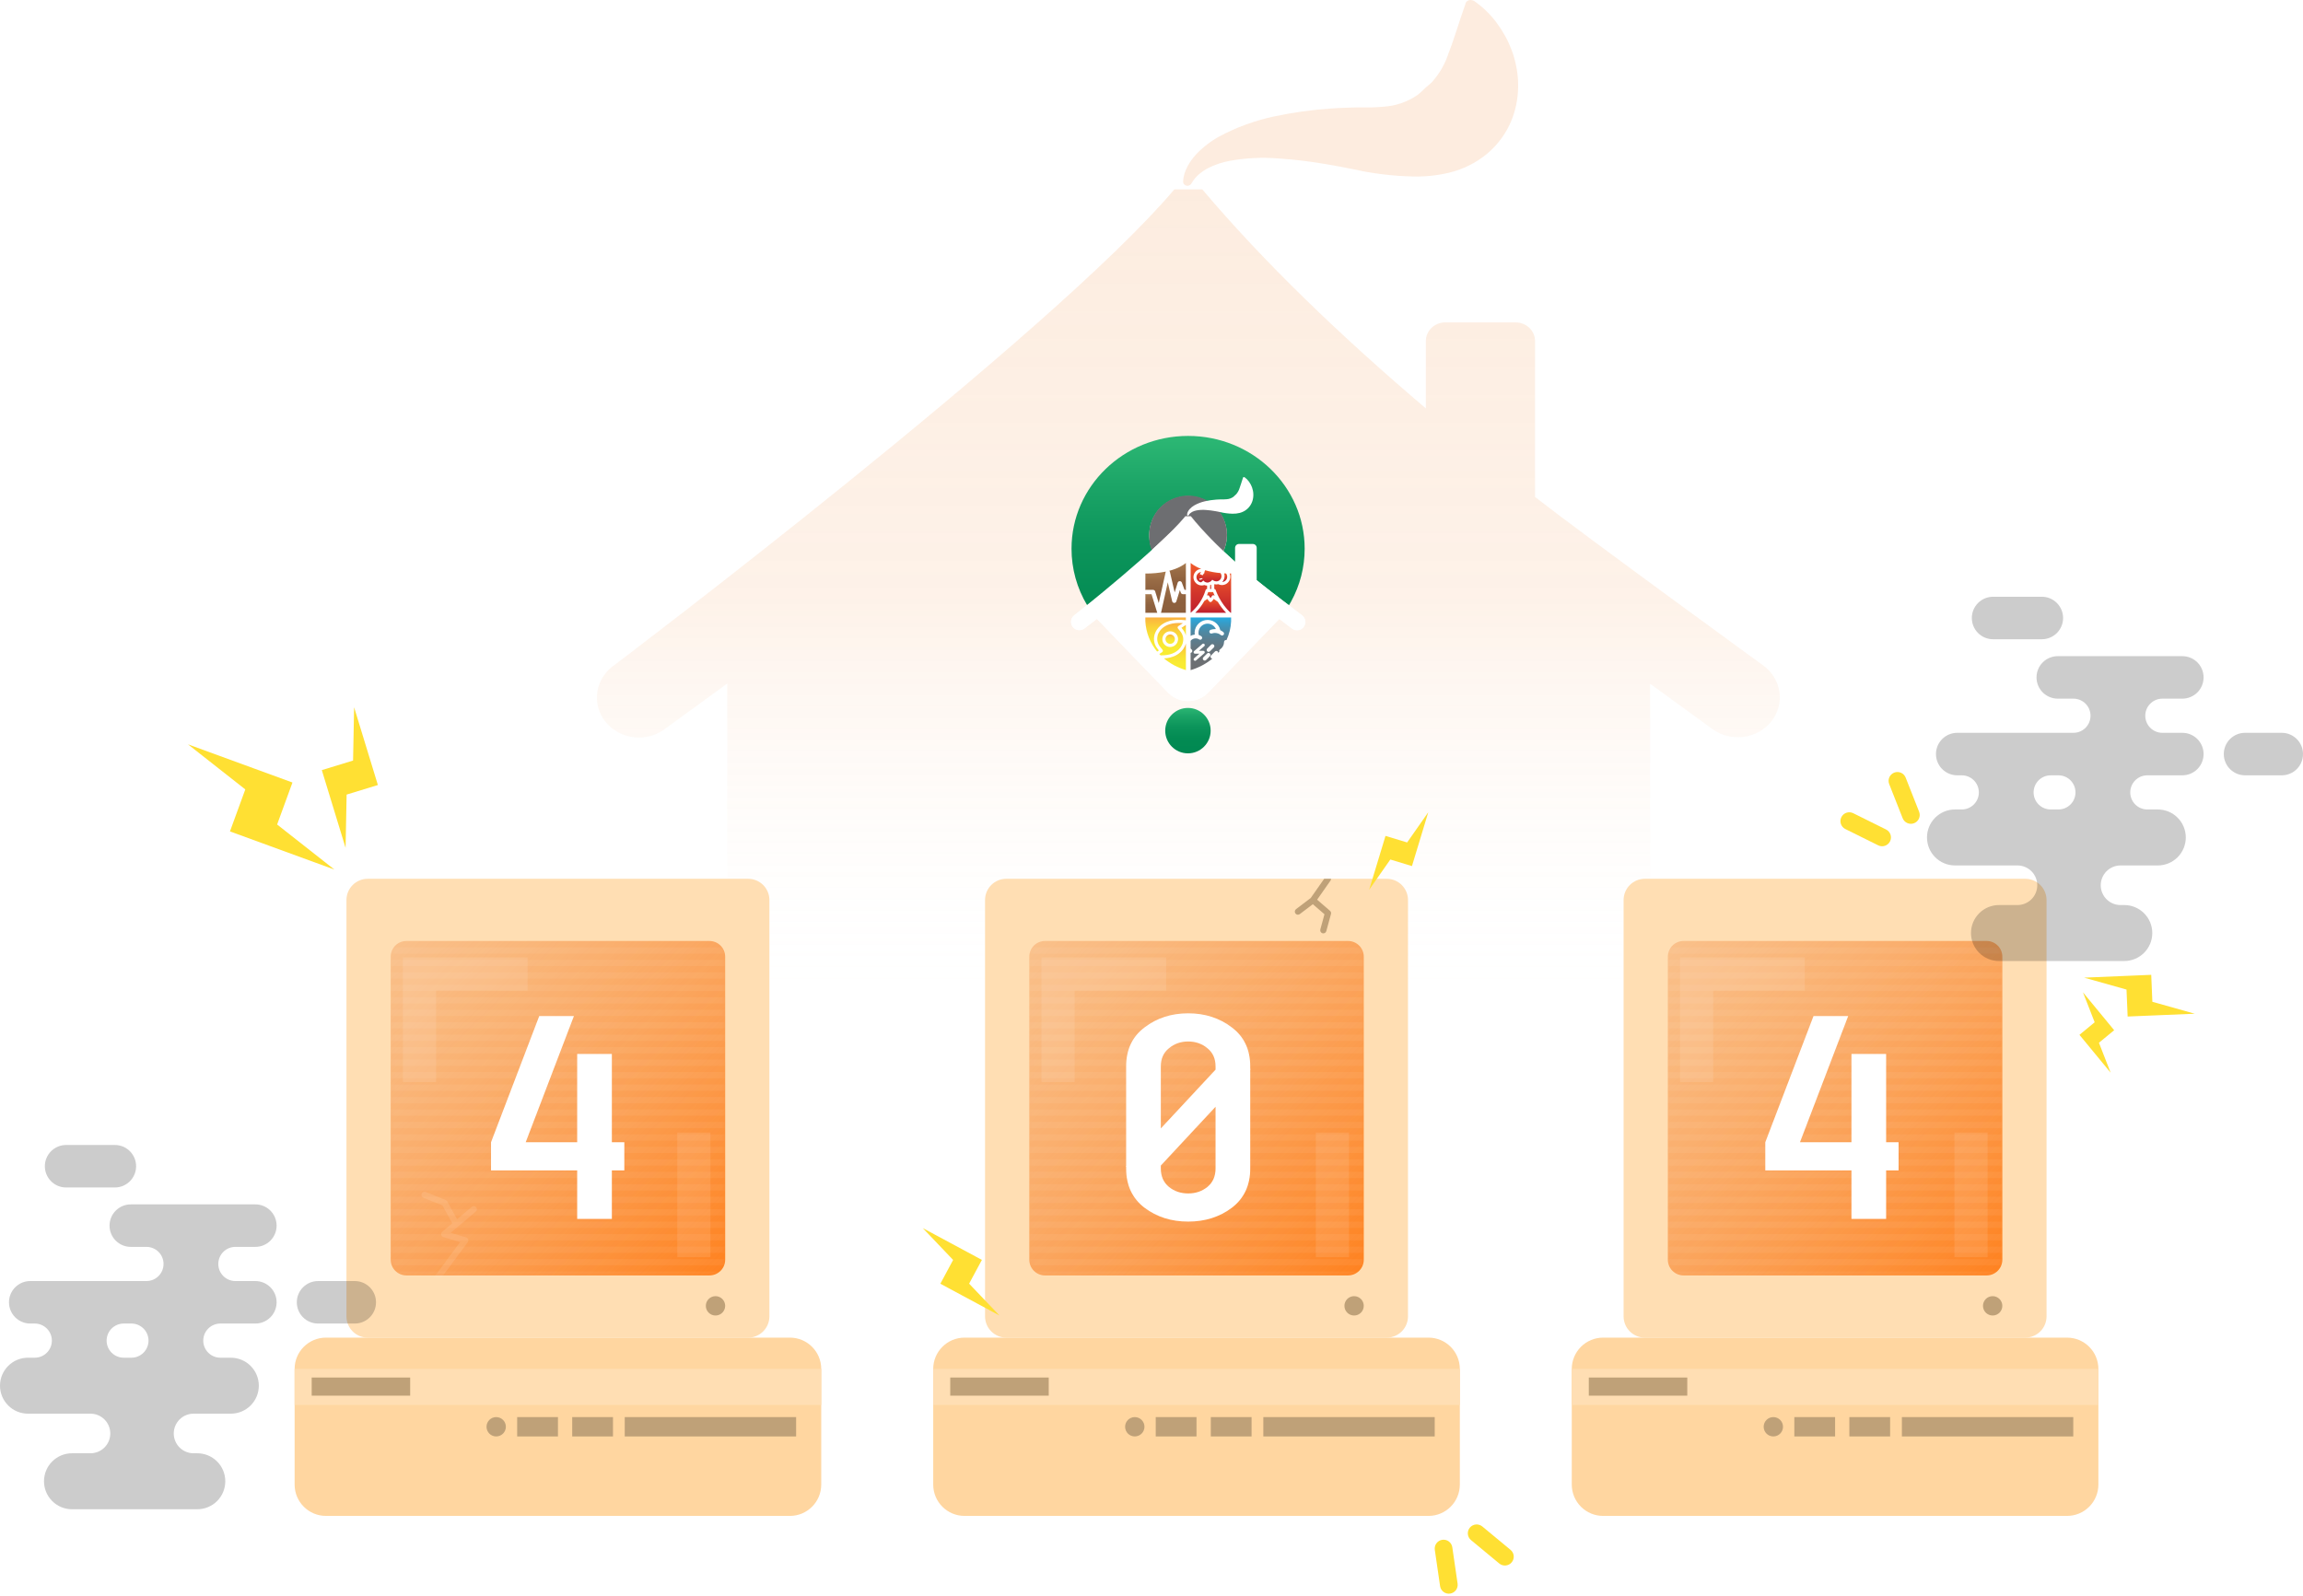 <svg width="544" height="377" viewBox="0 0 544 377" fill="none" xmlns="http://www.w3.org/2000/svg">
<path d="M283.988 44.739C298.57 61.99 316.711 79.432 336.804 96.492V80.582C336.802 80.002 336.921 79.428 337.153 78.892C337.385 78.356 337.726 77.868 338.156 77.458C338.586 77.048 339.097 76.723 339.659 76.502C340.221 76.281 340.824 76.168 341.432 76.169H357.968C358.576 76.168 359.178 76.281 359.74 76.502C360.302 76.724 360.814 77.048 361.244 77.458C361.674 77.868 362.015 78.356 362.247 78.892C362.479 79.428 362.598 80.002 362.597 80.582V117.425C375.11 127.171 416.525 157.251 416.525 157.251C418.607 158.774 419.972 161.019 420.322 163.497C420.672 165.976 419.978 168.486 418.393 170.479C416.797 172.471 414.437 173.779 411.831 174.113C409.225 174.447 406.585 173.78 404.494 172.26L389.787 161.564V323.433H171.787V161.501L157.277 172.071C156.25 172.888 155.059 173.498 153.777 173.865C152.496 174.233 151.149 174.35 149.819 174.208C148.489 174.067 147.203 173.669 146.038 173.041C144.873 172.413 143.853 171.567 143.04 170.554C142.227 169.541 141.638 168.381 141.307 167.145C140.977 165.909 140.912 164.621 141.117 163.361C141.322 162.1 141.793 160.892 142.501 159.81C143.209 158.727 144.139 157.792 145.236 157.061C145.345 156.978 248.288 79.203 277.405 44.739H283.988ZM347.279 0.002C347.445 -0.007 347.611 0.015 347.768 0.067C347.905 0.088 348.037 0.132 348.157 0.197C350.237 1.626 352.05 3.378 353.521 5.38C354.998 7.348 356.185 9.499 357.049 11.774C357.494 12.957 357.845 14.172 358.099 15.406C358.391 16.723 358.556 18.063 358.592 19.408C358.709 22.381 358.22 25.348 357.153 28.144C355.938 31.279 353.93 34.081 351.307 36.299C348.744 38.437 345.691 39.972 342.393 40.782C339.565 41.467 336.65 41.773 333.732 41.693C331.183 41.642 328.638 41.451 326.111 41.122C324.904 40.962 323.706 40.793 322.552 40.572L321.681 40.412L320.862 40.222L319.402 39.932C318.426 39.722 317.46 39.542 316.484 39.362C315.508 39.181 314.542 39.001 313.566 38.841C309.73 38.165 305.857 37.697 301.966 37.44C298.164 37.135 294.337 37.317 290.586 37.981C288.777 38.306 287.029 38.885 285.399 39.701C284.595 40.125 283.845 40.636 283.164 41.223C282.835 41.511 282.529 41.822 282.25 42.154C281.99 42.467 281.758 42.802 281.557 43.154L281.368 43.434C281.223 43.651 280.996 43.806 280.734 43.867C280.472 43.929 280.196 43.892 279.962 43.764C279.793 43.665 279.657 43.522 279.569 43.352C279.482 43.182 279.447 42.992 279.469 42.804C279.505 42.183 279.617 41.568 279.805 40.972C279.99 40.417 280.218 39.875 280.486 39.352C281.043 38.321 281.727 37.357 282.523 36.48C284.129 34.794 285.999 33.356 288.066 32.217C292.089 30.069 296.417 28.488 300.916 27.524C305.287 26.586 309.727 25.961 314.196 25.653C315.246 25.562 316.401 25.513 317.503 25.473C318.605 25.433 319.718 25.382 320.809 25.372H323.97C324.883 25.372 325.775 25.292 326.636 25.222C329.624 25.066 332.499 24.083 334.908 22.391C335.524 21.896 336.107 21.365 336.651 20.8C337.061 20.4 337.511 20.119 338.131 19.529C339.966 17.515 341.336 15.156 342.152 12.605C343.464 9.323 344.556 5.42 346.162 0.917V0.817C346.215 0.667 346.299 0.528 346.409 0.408C346.519 0.289 346.652 0.192 346.802 0.122C346.951 0.053 347.113 0.012 347.279 0.002Z" fill="url(#paint0_linear_2143_30422)" fill-opacity="0.2"/>
<g filter="url(#filter0_d_2143_30422)">
<path d="M308.178 129.647C308.182 134.023 307.074 138.327 304.958 142.157C304.8 142.444 304.638 142.727 304.47 143.006C299.015 138.966 293.656 134.635 288.996 130.225C289.633 128.827 289.908 127.292 289.797 125.76C289.686 124.228 289.192 122.748 288.361 121.456C287.53 120.165 286.388 119.102 285.04 118.367C283.691 117.631 282.18 117.245 280.644 117.245C279.108 117.245 277.596 117.631 276.248 118.367C274.9 119.102 273.757 120.165 272.926 121.456C272.095 122.748 271.601 124.228 271.49 125.76C271.379 127.292 271.655 128.827 272.291 130.225C267.632 134.635 262.27 138.968 256.807 143.009C254.384 138.973 253.105 134.354 253.109 129.647C253.109 114.93 265.438 103 280.644 103C295.849 103 308.178 114.93 308.178 129.647Z" fill="url(#paint1_linear_2143_30422)"/>
<path d="M304.435 142.999C306.188 144.345 307.519 145.358 307.519 145.358C307.738 145.509 307.925 145.703 308.067 145.928C308.208 146.153 308.303 146.404 308.345 146.667C308.387 146.93 308.375 147.198 308.31 147.456C308.245 147.714 308.128 147.956 307.966 148.167C307.805 148.379 307.602 148.555 307.37 148.685C307.139 148.816 306.883 148.898 306.618 148.927C306.354 148.956 306.086 148.93 305.832 148.853C305.578 148.775 305.342 148.646 305.139 148.474L302.193 146.227C302.133 146.299 285.367 163.676 285.367 163.676C284.756 164.3 284.024 164.795 283.217 165.13C282.403 165.469 281.53 165.643 280.648 165.643C279.766 165.643 278.892 165.469 278.078 165.13C277.273 164.795 276.544 164.301 275.936 163.676C275.936 163.676 259.266 146.434 259.11 146.227L256.221 148.439C256.017 148.609 255.782 148.735 255.528 148.812C255.275 148.888 255.008 148.912 254.745 148.883C254.482 148.853 254.227 148.771 253.997 148.641C253.766 148.51 253.565 148.335 253.404 148.124C253.243 147.914 253.126 147.673 253.061 147.416C252.995 147.16 252.983 146.893 253.023 146.631C253.064 146.369 253.157 146.118 253.297 145.894C253.437 145.669 253.621 145.475 253.838 145.323C253.838 145.323 254.95 144.444 256.724 143.003" fill="white"/>
<path d="M289.823 126.413C289.823 127.729 289.54 129.029 288.992 130.225C286.244 127.66 283.671 124.913 281.29 122.003H279.987C277.783 124.739 274.941 127.234 272.058 129.959C271.528 128.8 271.462 127.772 271.462 126.413C271.444 125.196 271.668 123.988 272.121 122.858C272.574 121.729 273.247 120.7 274.101 119.833C274.955 118.966 275.973 118.278 277.096 117.808C278.218 117.338 279.423 117.096 280.64 117.096C281.858 117.096 283.062 117.338 284.185 117.808C285.308 118.278 286.326 118.966 287.18 119.833C288.034 120.7 288.707 121.729 289.16 122.858C289.613 123.988 289.837 125.196 289.819 126.413H289.823Z" fill="#6D6E71"/>
<path d="M289.002 130.225C288.271 131.826 287.095 133.184 285.614 134.136C284.134 135.088 282.41 135.594 280.65 135.594C278.889 135.594 277.166 135.088 275.685 134.136C274.204 133.184 273.028 131.826 272.297 130.225C275.044 127.66 277.617 124.914 279.997 122.005H281.3C283.681 124.914 286.254 127.66 289.002 130.225Z" fill="#6D6E71"/>
<path d="M307.889 148.108C307.573 148.522 307.106 148.793 306.59 148.862C306.075 148.932 305.553 148.793 305.139 148.478L302.193 146.23C302.133 146.303 285.367 163.679 285.367 163.679C284.756 164.304 284.024 164.798 283.217 165.134C282.403 165.472 281.53 165.647 280.648 165.647C279.766 165.647 278.892 165.472 278.078 165.134C277.273 164.799 276.544 164.304 275.936 163.679C275.936 163.679 259.266 146.438 259.11 146.23L256.221 148.438C256.017 148.608 255.782 148.735 255.528 148.811C255.275 148.887 255.008 148.912 254.745 148.882C254.482 148.853 254.227 148.77 253.997 148.64C253.766 148.51 253.565 148.334 253.404 148.124C253.243 147.913 253.126 147.673 253.061 147.416C252.995 147.159 252.983 146.892 253.023 146.63C253.064 146.369 253.157 146.118 253.297 145.893C253.437 145.668 253.621 145.474 253.838 145.322C253.838 145.322 274.227 129.163 279.991 122.005H281.294C284.179 125.586 287.768 129.207 291.744 132.749V129.446C291.744 129.325 291.768 129.206 291.814 129.095C291.86 128.984 291.927 128.882 292.012 128.797C292.097 128.712 292.198 128.645 292.31 128.599C292.421 128.553 292.54 128.529 292.66 128.53H295.932C296.053 128.529 296.172 128.553 296.283 128.599C296.394 128.645 296.495 128.712 296.581 128.797C296.666 128.882 296.733 128.984 296.779 129.095C296.825 129.206 296.849 129.325 296.848 129.446V137.094C299.324 139.118 307.519 145.362 307.519 145.362C307.931 145.678 308.201 146.144 308.271 146.659C308.34 147.173 308.203 147.694 307.889 148.108Z" fill="white"/>
<path d="M280.4 121.609C280.407 121.48 280.429 121.353 280.466 121.229C280.503 121.114 280.548 121.001 280.601 120.892C280.711 120.678 280.847 120.478 281.004 120.296C281.322 119.946 281.692 119.648 282.101 119.411C282.897 118.965 283.753 118.637 284.644 118.437C285.509 118.242 286.387 118.112 287.271 118.049C287.479 118.03 287.708 118.019 287.926 118.011C288.144 118.003 288.364 117.992 288.58 117.99H289.07H289.205C289.386 117.99 289.563 117.974 289.733 117.959C290.324 117.927 290.893 117.723 291.37 117.371C291.492 117.269 291.607 117.158 291.715 117.041C291.796 116.958 291.885 116.9 292.008 116.777C292.371 116.359 292.642 115.869 292.803 115.34C293.063 114.658 293.279 113.848 293.597 112.913V112.893C293.607 112.862 293.624 112.833 293.645 112.808C293.667 112.783 293.694 112.763 293.723 112.749C293.753 112.734 293.785 112.726 293.818 112.724C293.85 112.722 293.883 112.726 293.914 112.737C293.941 112.741 293.967 112.75 293.991 112.764C294.403 113.061 294.762 113.424 295.053 113.84C295.345 114.248 295.58 114.695 295.751 115.167C295.839 115.413 295.908 115.665 295.958 115.921C296.016 116.195 296.049 116.473 296.056 116.752C296.079 117.369 295.983 117.985 295.772 118.566C295.531 119.217 295.134 119.798 294.614 120.259C294.107 120.702 293.503 121.021 292.851 121.189C292.291 121.331 291.714 121.395 291.137 121.378C290.633 121.368 290.129 121.328 289.629 121.26C289.39 121.227 289.153 121.191 288.925 121.146L288.752 121.113L288.59 121.073L288.302 121.013C288.108 120.969 287.917 120.932 287.724 120.894C287.531 120.857 287.34 120.82 287.147 120.786C286.388 120.646 285.621 120.549 284.851 120.496C284.099 120.432 283.342 120.47 282.6 120.608C282.242 120.675 281.896 120.796 281.573 120.965C281.414 121.053 281.266 121.159 281.131 121.281C281.066 121.341 281.005 121.405 280.95 121.474C280.899 121.539 280.853 121.609 280.813 121.682L280.776 121.74C280.747 121.785 280.702 121.817 280.65 121.83C280.598 121.843 280.544 121.835 280.497 121.808C280.464 121.788 280.437 121.758 280.42 121.723C280.402 121.688 280.395 121.648 280.4 121.609Z" fill="white"/>
<path d="M280.608 178C283.571 178 285.973 175.598 285.973 172.634C285.973 169.671 283.571 167.269 280.608 167.269C277.644 167.269 275.242 169.671 275.242 172.634C275.242 175.598 277.644 178 280.608 178Z" fill="url(#paint2_linear_2143_30422)"/>
<path d="M280.121 147.662V150.171C279.987 149.645 279.739 149.155 279.394 148.736L279.078 148.343L280.121 147.662Z" fill="url(#paint3_linear_2143_30422)"/>
<path d="M277.524 151.015C277.524 151.235 277.459 151.45 277.337 151.634C277.215 151.817 277.042 151.96 276.838 152.045C276.635 152.129 276.411 152.152 276.195 152.109C275.979 152.067 275.78 151.961 275.624 151.806C275.468 151.65 275.362 151.452 275.319 151.236C275.275 151.02 275.297 150.796 275.381 150.593C275.465 150.389 275.607 150.215 275.79 150.092C275.973 149.969 276.188 149.904 276.408 149.903C276.703 149.904 276.986 150.021 277.195 150.229C277.404 150.437 277.522 150.72 277.524 151.015Z" fill="url(#paint4_linear_2143_30422)"/>
<path d="M279.435 150.45C279.332 149.993 279.124 149.566 278.826 149.204L278.247 148.493C278.214 148.453 278.19 148.406 278.176 148.356C278.163 148.306 278.16 148.254 278.168 148.202C278.176 148.151 278.195 148.102 278.224 148.059C278.252 148.015 278.289 147.978 278.332 147.949L279.427 147.232C274.258 146.794 273.479 150.014 273.448 150.155C273.449 150.164 273.449 150.173 273.448 150.182C273.448 150.182 273.448 150.209 273.448 150.211C273.33 150.658 273.32 151.127 273.419 151.578C273.523 152.035 273.731 152.461 274.028 152.824L274.607 153.537C274.64 153.577 274.664 153.625 274.678 153.675C274.692 153.725 274.694 153.778 274.686 153.83C274.667 153.933 274.608 154.024 274.522 154.083L273.843 154.528C273.941 154.636 274.051 154.736 274.148 154.846C278.664 154.935 279.371 152.01 279.4 151.871C279.399 151.861 279.399 151.852 279.4 151.842C279.4 151.842 279.4 151.815 279.4 151.813C279.52 151.368 279.532 150.901 279.435 150.45ZM276.417 152.872C276.05 152.872 275.692 152.763 275.387 152.559C275.082 152.355 274.845 152.065 274.705 151.726C274.564 151.387 274.528 151.014 274.599 150.655C274.671 150.295 274.848 149.965 275.107 149.706C275.366 149.446 275.697 149.27 276.056 149.198C276.416 149.126 276.789 149.163 277.128 149.303C277.467 149.443 277.756 149.681 277.96 149.985C278.164 150.29 278.273 150.648 278.274 151.015C278.27 151.507 278.074 151.977 277.726 152.325C277.379 152.672 276.908 152.869 276.417 152.872Z" fill="url(#paint5_linear_2143_30422)"/>
<path d="M280.119 145.896V146.557C273.74 145.726 272.757 149.82 272.709 150.024C272.558 150.585 272.545 151.174 272.672 151.741C272.8 152.312 273.06 152.845 273.43 153.297L273.746 153.686L273.33 153.958C271.668 151.932 270.694 149.43 270.547 146.814V145.896H280.119Z" fill="url(#paint6_linear_2143_30422)"/>
<path d="M280.131 151.976V158.33C278.231 157.77 276.465 156.831 274.938 155.57C279.339 155.314 280.093 152.184 280.131 152.007V151.976Z" fill="url(#paint7_linear_2143_30422)"/>
<path d="M281.234 145.896V150.242C281.534 150.07 281.867 149.968 282.211 149.94C282.107 149.155 282.312 148.36 282.782 147.722C283.252 147.085 283.95 146.653 284.731 146.519C285.512 146.385 286.314 146.558 286.97 147.002C287.626 147.446 288.084 148.127 288.249 148.902C288.511 149.021 288.755 149.175 288.976 149.359C289.067 149.438 289.123 149.549 289.132 149.669C289.141 149.788 289.102 149.907 289.025 149.998C288.948 150.09 288.837 150.147 288.718 150.158C288.598 150.169 288.479 150.133 288.386 150.057C288.185 149.885 287.952 149.752 287.701 149.666C287.695 149.664 287.688 149.664 287.682 149.666C287.458 149.591 287.223 149.552 286.986 149.552C286.742 149.552 286.499 149.594 286.268 149.675C286.153 149.714 286.027 149.707 285.918 149.654C285.809 149.601 285.726 149.507 285.686 149.392C285.646 149.277 285.654 149.152 285.707 149.043C285.76 148.934 285.854 148.85 285.969 148.81C286.296 148.697 286.64 148.639 286.986 148.64C287.061 148.634 287.136 148.634 287.211 148.64C286.994 148.146 286.6 147.751 286.106 147.534C285.612 147.317 285.054 147.294 284.544 147.47C284.033 147.645 283.608 148.007 283.352 148.482C283.096 148.957 283.028 149.511 283.162 150.034C283.374 150.101 283.576 150.198 283.76 150.323C283.81 150.356 283.853 150.398 283.887 150.447C283.92 150.497 283.944 150.552 283.956 150.611C283.968 150.67 283.968 150.73 283.957 150.789C283.946 150.847 283.923 150.903 283.89 150.953C283.857 151.003 283.815 151.046 283.765 151.08C283.716 151.113 283.66 151.137 283.602 151.149C283.543 151.161 283.483 151.161 283.424 151.15C283.366 151.139 283.31 151.116 283.26 151.083C283.097 150.974 282.914 150.899 282.722 150.861H282.709C282.615 150.843 282.519 150.834 282.423 150.834C282.194 150.834 281.968 150.886 281.763 150.986C281.557 151.086 281.377 151.231 281.236 151.411V153.214C281.304 153.299 281.381 153.377 281.465 153.445C281.513 153.483 281.553 153.531 281.582 153.585C281.611 153.639 281.629 153.699 281.635 153.76C281.641 153.821 281.634 153.883 281.616 153.942C281.597 154 281.567 154.054 281.527 154.101C281.455 154.191 281.351 154.25 281.236 154.265V158.337C283.112 157.782 284.859 156.861 286.376 155.626C286.287 155.622 286.202 155.592 286.13 155.54C286.059 155.488 286.004 155.416 285.972 155.334C285.941 155.251 285.934 155.161 285.953 155.075C285.972 154.988 286.015 154.909 286.079 154.847L286.991 153.935C287.077 153.85 287.193 153.803 287.314 153.803C287.434 153.803 287.55 153.85 287.637 153.935C287.723 154.023 287.772 154.142 287.772 154.265C287.859 154.166 287.944 154.058 288.025 153.964C287.99 153.869 287.989 153.765 288.02 153.669C288.052 153.573 288.115 153.49 288.199 153.434C288.488 153.241 288.724 152.98 288.888 152.674C289.052 152.368 289.138 152.026 289.138 151.679C289.139 151.558 289.187 151.443 289.273 151.357C289.359 151.272 289.475 151.224 289.595 151.224C289.636 151.223 289.676 151.229 289.714 151.243C290.36 149.855 290.73 148.354 290.804 146.825V145.896H281.234ZM282.292 156.139C282.222 156.139 282.154 156.117 282.097 156.077C282.039 156.037 281.996 155.981 281.972 155.915C281.947 155.849 281.944 155.778 281.961 155.711C281.979 155.643 282.017 155.582 282.069 155.537L283.316 154.454H282.277C282.207 154.455 282.139 154.434 282.082 154.394C282.024 154.354 281.98 154.298 281.956 154.232C281.932 154.166 281.928 154.095 281.946 154.027C281.964 153.96 282.002 153.899 282.055 153.854L284.01 152.167C284.043 152.136 284.083 152.112 284.127 152.096C284.17 152.08 284.216 152.073 284.262 152.076C284.308 152.078 284.353 152.09 284.395 152.111C284.436 152.131 284.473 152.16 284.503 152.195C284.533 152.23 284.556 152.27 284.57 152.314C284.584 152.358 284.589 152.405 284.585 152.451C284.58 152.497 284.567 152.541 284.544 152.582C284.522 152.622 284.492 152.658 284.456 152.687L283.197 153.771H284.236C284.306 153.77 284.375 153.791 284.433 153.831C284.49 153.87 284.534 153.927 284.559 153.992C284.584 154.058 284.587 154.13 284.57 154.197C284.552 154.265 284.514 154.326 284.46 154.371L282.506 156.056C282.446 156.107 282.37 156.137 282.292 156.139ZM285.809 155.032L284.897 155.944C284.855 155.987 284.805 156.021 284.749 156.044C284.694 156.067 284.635 156.079 284.575 156.079C284.515 156.079 284.455 156.068 284.4 156.045C284.344 156.021 284.294 155.987 284.253 155.944C284.21 155.902 284.176 155.851 284.152 155.796C284.129 155.74 284.117 155.681 284.117 155.621C284.117 155.561 284.129 155.501 284.152 155.446C284.176 155.39 284.21 155.34 284.253 155.298L285.165 154.386C285.252 154.309 285.365 154.269 285.481 154.273C285.597 154.276 285.708 154.324 285.79 154.407C285.872 154.489 285.919 154.599 285.923 154.716C285.926 154.832 285.885 154.945 285.809 155.032ZM286.723 152.977L285.809 153.891C285.723 153.976 285.607 154.024 285.487 154.024C285.396 154.024 285.308 153.997 285.233 153.947C285.157 153.897 285.099 153.825 285.064 153.742C285.03 153.658 285.021 153.566 285.039 153.477C285.057 153.389 285.1 153.307 285.165 153.243L286.077 152.331C286.163 152.25 286.278 152.205 286.397 152.207C286.516 152.208 286.629 152.256 286.713 152.341C286.798 152.425 286.846 152.538 286.847 152.657C286.849 152.776 286.804 152.891 286.723 152.977Z" fill="url(#paint8_linear_2143_30422)"/>
<path d="M273.367 144.786H270.555V140.372C270.609 140.388 270.666 140.394 270.723 140.391H272.005L273.317 144.655C273.328 144.701 273.344 144.745 273.367 144.786Z" fill="url(#paint9_linear_2143_30422)"/>
<path d="M275.378 135.057C275.363 135.089 275.353 135.124 275.347 135.159L273.714 142.492L272.867 139.731C272.838 139.624 272.772 139.531 272.682 139.467C272.594 139.403 272.487 139.369 272.379 139.37H270.717C270.662 139.369 270.607 139.377 270.555 139.395V135.514C272.174 135.529 273.79 135.376 275.378 135.057Z" fill="url(#paint10_linear_2143_30422)"/>
<path d="M280.122 133.021V139.394C280.07 139.377 280.016 139.369 279.962 139.369H279.808L279.166 137.649C279.126 137.551 279.059 137.466 278.973 137.404C278.887 137.344 278.783 137.314 278.678 137.317C278.57 137.315 278.464 137.349 278.377 137.412C278.286 137.475 278.22 137.568 278.19 137.674L277.471 139.976L276.354 135.146C276.333 135.037 276.274 134.938 276.188 134.868C278.317 134.309 279.53 133.517 280.122 133.021Z" fill="url(#paint11_linear_2143_30422)"/>
<path d="M280.114 140.373V144.787H274.227C274.257 144.736 274.279 144.681 274.291 144.623L275.843 137.585L276.881 142.055C276.904 142.164 276.962 142.261 277.048 142.332C277.134 142.405 277.243 142.448 277.357 142.452C277.47 142.464 277.584 142.432 277.675 142.363C277.768 142.298 277.836 142.203 277.868 142.095L278.699 139.409L278.942 140.065C278.982 140.163 279.049 140.248 279.135 140.308C279.225 140.368 279.331 140.397 279.438 140.391H279.952C280.006 140.394 280.061 140.388 280.114 140.373Z" fill="url(#paint12_linear_2143_30422)"/>
<path d="M289.627 144.787H282.336C283.189 143.961 283.915 143.014 284.492 141.976L285.205 141.509C285.68 142.246 285.77 142.246 285.94 142.246C286.11 142.246 286.193 142.246 286.698 141.513L287.629 142.178C287.64 142.187 287.653 142.194 287.666 142.198C288.214 143.137 288.872 144.006 289.627 144.787Z" fill="url(#paint13_linear_2143_30422)"/>
<path d="M286.097 138.14V139.158H285.852V138.237L286.097 138.14Z" fill="url(#paint14_linear_2143_30422)"/>
<path d="M286.922 140.776L286.822 140.701C286.782 140.673 286.736 140.653 286.688 140.642C286.64 140.631 286.59 140.63 286.542 140.639C286.492 140.648 286.444 140.668 286.402 140.697C286.36 140.726 286.325 140.764 286.299 140.807C286.184 140.975 286.056 141.164 285.945 141.318C285.844 141.167 285.723 140.982 285.621 140.818C285.568 140.733 285.484 140.673 285.387 140.651C285.339 140.641 285.29 140.64 285.242 140.65C285.194 140.659 285.149 140.678 285.108 140.705H285.094C285.2 140.442 285.301 140.172 285.385 139.891H286.55C286.623 140.091 286.745 140.392 286.922 140.776Z" fill="url(#paint15_linear_2143_30422)"/>
<path d="M285.132 138.372V139.158C285.053 139.157 284.976 139.183 284.913 139.23C284.849 139.278 284.803 139.345 284.781 139.421C284.15 141.515 282.923 143.379 281.25 144.787V133.025C282 133.62 282.842 134.088 283.743 134.413C283.235 134.446 282.76 134.675 282.418 135.052C282.076 135.429 281.894 135.925 281.91 136.433C281.927 136.942 282.14 137.424 282.506 137.778C282.872 138.132 283.361 138.331 283.869 138.331C284.081 138.331 284.292 138.296 284.493 138.227C284.696 138.312 284.912 138.361 285.132 138.372Z" fill="url(#paint16_linear_2143_30422)"/>
<path d="M288.53 136.002C288.518 135.883 288.488 135.766 288.443 135.655C288.406 135.566 288.359 135.482 288.304 135.404C287.083 135.301 285.875 135.078 284.698 134.739H284.666L284.571 134.971C284.571 134.996 284.552 135.019 284.544 135.044C284.518 135.128 284.498 135.214 284.486 135.302L284.471 135.433L284.376 135.52C284.253 135.637 284.155 135.779 284.089 135.935L283.412 135.657C283.487 135.472 283.593 135.301 283.723 135.15C283.42 135.181 283.139 135.323 282.935 135.549C282.73 135.775 282.617 136.069 282.617 136.374C282.617 136.678 282.73 136.972 282.935 137.198C283.139 137.424 283.42 137.566 283.723 137.597L284.261 137.171C284.37 137.312 284.508 137.427 284.666 137.508C284.841 137.599 285.035 137.646 285.231 137.647C285.293 137.648 285.355 137.644 285.416 137.632L285.913 137.425C286.003 137.368 286.083 137.298 286.152 137.217L286.359 136.98L286.625 137.157C286.828 137.291 287.066 137.363 287.309 137.364C287.41 137.365 287.51 137.352 287.608 137.325C287.639 137.319 287.67 137.309 287.699 137.296C287.731 137.286 287.761 137.273 287.791 137.259C287.936 137.197 288.068 137.107 288.177 136.993C288.189 136.98 288.202 136.97 288.212 136.957C288.265 136.9 288.311 136.837 288.351 136.77C288.38 136.723 288.405 136.674 288.426 136.623C288.494 136.468 288.53 136.301 288.53 136.133C288.532 136.089 288.532 136.045 288.53 136.002ZM283.354 137.024C283.333 136.957 283.316 136.889 283.302 136.816C283.294 136.787 283.289 136.758 283.285 136.729L284.006 136.61C284.006 136.629 284.006 136.648 284.016 136.669C284.026 136.716 284.038 136.762 284.054 136.808L283.354 137.024Z" fill="url(#paint17_linear_2143_30422)"/>
<path d="M289.883 136.272C289.883 136.59 289.76 136.895 289.54 137.124C289.32 137.353 289.02 137.489 288.703 137.502C288.743 137.46 288.778 137.419 288.815 137.375C288.85 137.336 288.881 137.293 288.909 137.249C288.925 137.228 288.94 137.207 288.952 137.184C288.981 137.143 289.006 137.099 289.027 137.053C289.088 136.942 289.137 136.825 289.175 136.704C289.191 136.642 289.208 136.58 289.22 136.515C289.233 136.451 289.239 136.389 289.247 136.326C289.256 136.264 289.258 136.198 289.258 136.131C289.258 136.065 289.258 136.038 289.258 135.992C289.256 135.945 289.251 135.899 289.243 135.853C289.243 135.807 289.229 135.763 289.218 135.716C289.208 135.668 289.198 135.628 289.185 135.585C289.173 135.541 289.162 135.512 289.152 135.475L289.601 135.497C289.783 135.715 289.883 135.989 289.883 136.272Z" fill="url(#paint18_linear_2143_30422)"/>
<path d="M290.804 135.514V144.787H290.692C288.199 142.535 287.179 139.448 287.16 139.411C287.137 139.34 287.093 139.278 287.034 139.233C286.974 139.188 286.903 139.162 286.828 139.159V138.034C286.984 138.073 287.143 138.092 287.304 138.092C287.466 138.093 287.628 138.072 287.786 138.031C288.144 138.209 288.548 138.272 288.944 138.213C289.34 138.154 289.708 137.975 289.999 137.701C290.29 137.427 290.49 137.07 290.573 136.679C290.656 136.287 290.617 135.88 290.461 135.512L290.804 135.514Z" fill="url(#paint19_linear_2143_30422)"/>
</g>
<path d="M86.856 207.64H176.723C178.054 207.64 179.331 208.169 180.272 209.11C181.214 210.052 181.743 211.329 181.743 212.66V311.031C181.743 312.362 181.214 313.639 180.272 314.581C179.331 315.523 178.054 316.052 176.723 316.052H86.856C85.524 316.052 84.248 315.523 83.306 314.581C82.365 313.639 81.836 312.362 81.836 311.031V212.66C81.836 211.329 82.365 210.052 83.306 209.11C84.248 208.169 85.524 207.64 86.856 207.64Z" fill="#FFDEB3"/>
<path d="M96.003 222.334H167.586C168.571 222.334 169.516 222.725 170.212 223.422C170.909 224.118 171.3 225.063 171.3 226.048V297.643C171.3 298.628 170.909 299.573 170.212 300.269C169.516 300.966 168.571 301.357 167.586 301.357H96.003C95.018 301.357 94.073 300.966 93.377 300.269C92.68 299.573 92.289 298.628 92.289 297.643V226.048C92.289 225.063 92.68 224.118 93.377 223.422C94.073 222.725 95.018 222.334 96.003 222.334Z" fill="url(#paint20_linear_2143_30422)"/>
<path d="M186.587 316.052H76.994C72.907 316.052 69.594 319.366 69.594 323.453V350.774C69.594 354.862 72.907 358.176 76.994 358.176H186.587C190.674 358.176 193.987 354.862 193.987 350.774V323.453C193.987 319.366 190.674 316.052 186.587 316.052Z" fill="#FFD6A0"/>
<path d="M193.987 323.453H69.594V331.97H193.987V323.453Z" fill="#FFDEB3"/>
<path d="M188.055 334.828H147.57V339.4H188.055V334.828Z" fill="#BFA178"/>
<path d="M144.796 334.828H135.164V339.4H144.796V334.828Z" fill="#BFA178"/>
<path d="M131.796 334.828H122.164V339.4H131.796V334.828Z" fill="#BFA178"/>
<path d="M117.207 339.4C118.47 339.4 119.493 338.376 119.493 337.114C119.493 335.852 118.47 334.828 117.207 334.828C115.945 334.828 114.922 335.852 114.922 337.114C114.922 338.376 115.945 339.4 117.207 339.4Z" fill="#BFA178"/>
<path d="M169.012 310.827C170.274 310.827 171.297 309.804 171.297 308.541C171.297 307.279 170.274 306.255 169.012 306.255C167.75 306.255 166.727 307.279 166.727 308.541C166.727 309.804 167.75 310.827 169.012 310.827Z" fill="#BFA178"/>
<path d="M96.888 325.48H73.625V329.766H96.888V325.48Z" fill="#BFA178"/>
<path opacity="0.1" d="M124.626 226.218H103.008H95.172V234.055V255.676H103.008V234.055H124.626V226.218Z" fill="white"/>
<path opacity="0.1" d="M167.812 267.594H159.977V297.051H167.812V267.594Z" fill="white"/>
<mask id="mask0_2143_30422" style="mask-type:luminance" maskUnits="userSpaceOnUse" x="92" y="222" width="80" height="80">
<path d="M96.003 222.334H167.586C168.571 222.334 169.516 222.725 170.212 223.422C170.909 224.118 171.3 225.063 171.3 226.048V297.643C171.3 298.628 170.909 299.573 170.212 300.269C169.516 300.966 168.571 301.357 167.586 301.357H96.003C95.018 301.357 94.073 300.966 93.377 300.269C92.68 299.573 92.289 298.628 92.289 297.643V226.048C92.289 225.063 92.68 224.118 93.377 223.422C94.073 222.725 95.018 222.334 96.003 222.334Z" fill="white"/>
</mask>
<g mask="url(#mask0_2143_30422)">
<g opacity="0.5">
<path opacity="0.1" d="M171.3 223.843H92.289V225.316H171.3V223.843Z" fill="white"/>
<path opacity="0.1" d="M171.3 226.789H92.289V228.261H171.3V226.789Z" fill="white"/>
<path opacity="0.1" d="M171.3 229.734H92.289V231.207H171.3V229.734Z" fill="white"/>
<path opacity="0.1" d="M171.3 232.68H92.289V234.153H171.3V232.68Z" fill="white"/>
<path opacity="0.1" d="M171.3 235.626H92.289V237.099H171.3V235.626Z" fill="white"/>
<path opacity="0.1" d="M171.3 238.572H92.289V240.045H171.3V238.572Z" fill="white"/>
<path opacity="0.1" d="M171.3 241.518H92.289V242.991H171.3V241.518Z" fill="white"/>
<path opacity="0.1" d="M171.3 244.463H92.289V245.936H171.3V244.463Z" fill="white"/>
<path opacity="0.1" d="M171.3 247.409H92.289V248.882H171.3V247.409Z" fill="white"/>
<path opacity="0.1" d="M171.3 250.354H92.289V251.827H171.3V250.354Z" fill="white"/>
<path opacity="0.1" d="M171.3 253.301H92.289V254.774H171.3V253.301Z" fill="white"/>
<path opacity="0.1" d="M171.3 256.247H92.289V257.72H171.3V256.247Z" fill="white"/>
<path opacity="0.1" d="M171.3 259.192H92.289V260.665H171.3V259.192Z" fill="white"/>
<path opacity="0.1" d="M171.3 262.138H92.289V263.611H171.3V262.138Z" fill="white"/>
<path opacity="0.1" d="M171.3 265.084H92.289V266.557H171.3V265.084Z" fill="white"/>
<path opacity="0.1" d="M171.3 268.029H92.289V269.502H171.3V268.029Z" fill="white"/>
<path opacity="0.1" d="M171.3 270.975H92.289V272.448H171.3V270.975Z" fill="white"/>
<path opacity="0.1" d="M171.3 273.921H92.289V275.394H171.3V273.921Z" fill="white"/>
<path opacity="0.1" d="M171.3 276.867H92.289V278.34H171.3V276.867Z" fill="white"/>
<path opacity="0.1" d="M171.3 279.812H92.289V281.285H171.3V279.812Z" fill="white"/>
<path opacity="0.1" d="M171.3 282.758H92.289V284.231H171.3V282.758Z" fill="white"/>
<path opacity="0.1" d="M171.3 285.705H92.289V287.177H171.3V285.705Z" fill="white"/>
<path opacity="0.1" d="M171.3 288.65H92.289V290.123H171.3V288.65Z" fill="white"/>
<path opacity="0.1" d="M171.3 291.596H92.289V293.069H171.3V291.596Z" fill="white"/>
<path opacity="0.1" d="M171.3 294.542H92.289V296.014H171.3V294.542Z" fill="white"/>
<path opacity="0.1" d="M171.3 297.487H92.289V298.96H171.3V297.487Z" fill="white"/>
<path opacity="0.1" d="M171.3 300.433H92.289V301.906H171.3V300.433Z" fill="white"/>
</g>
<path opacity="0.1" d="M112.482 285.23C112.42 285.156 112.344 285.095 112.258 285.05C112.172 285.006 112.078 284.979 111.982 284.971C111.886 284.963 111.789 284.974 111.697 285.003C111.605 285.033 111.52 285.08 111.447 285.143L107.97 288.078L105.668 283.878C105.586 283.729 105.456 283.613 105.298 283.549L100.564 281.641C100.383 281.568 100.181 281.57 100.002 281.647C99.822 281.723 99.681 281.867 99.608 282.048C99.535 282.229 99.537 282.431 99.613 282.61C99.69 282.79 99.834 282.931 100.015 283.004L104.506 284.814L106.824 289.045L104.468 291.034C104.367 291.12 104.291 291.231 104.247 291.356C104.204 291.482 104.196 291.616 104.223 291.746C104.25 291.876 104.312 291.996 104.402 292.093C104.491 292.191 104.606 292.262 104.733 292.3L108.686 293.474L101.903 302.634C101.787 302.791 101.738 302.987 101.767 303.18C101.795 303.372 101.899 303.546 102.056 303.662C102.212 303.778 102.409 303.827 102.601 303.798C102.794 303.77 102.968 303.666 103.084 303.509L110.491 293.506C110.561 293.411 110.608 293.301 110.626 293.184C110.645 293.067 110.635 292.948 110.598 292.836C110.56 292.724 110.496 292.622 110.412 292.54C110.327 292.458 110.223 292.398 110.11 292.364L106.456 291.279L112.395 286.265C112.468 286.203 112.529 286.127 112.573 286.041C112.618 285.955 112.645 285.861 112.653 285.765C112.661 285.669 112.65 285.572 112.621 285.48C112.591 285.389 112.544 285.303 112.482 285.23Z" fill="white"/>
</g>
<path d="M44.406 175.872L59.781 181.491L69.084 184.891L65.459 194.813L78.996 205.463L63.621 199.843L54.318 196.444L57.943 186.522L44.406 175.872Z" fill="#FFE033"/>
<path d="M83.644 167.11L87.144 178.558L89.261 185.484L81.877 187.742L81.632 200.333L78.133 188.887L76.016 181.96L83.4 179.702L83.644 167.11Z" fill="#FFE033"/>
<path d="M388.535 207.64H478.402C479.734 207.64 481.011 208.169 481.952 209.11C482.893 210.052 483.422 211.329 483.422 212.66V311.031C483.422 312.362 482.893 313.639 481.952 314.581C481.011 315.523 479.734 316.052 478.402 316.052H388.535C387.204 316.052 385.927 315.523 384.986 314.581C384.045 313.639 383.516 312.362 383.516 311.031V212.66C383.516 212.001 383.645 211.348 383.898 210.739C384.15 210.13 384.52 209.576 384.986 209.11C385.452 208.644 386.005 208.274 386.614 208.022C387.223 207.77 387.876 207.64 388.535 207.64Z" fill="#FFDEB3"/>
<path d="M397.683 222.334H469.266C470.251 222.334 471.196 222.725 471.892 223.422C472.589 224.118 472.98 225.063 472.98 226.048V297.643C472.98 298.628 472.589 299.573 471.892 300.269C471.196 300.966 470.251 301.357 469.266 301.357H397.683C396.698 301.357 395.753 300.966 395.057 300.269C394.36 299.573 393.969 298.628 393.969 297.643V226.048C393.969 225.063 394.36 224.119 395.057 223.422C395.753 222.725 396.698 222.334 397.683 222.334Z" fill="url(#paint21_linear_2143_30422)"/>
<path d="M378.674 316.052H488.266C490.229 316.052 492.112 316.832 493.499 318.22C494.887 319.608 495.667 321.49 495.667 323.453V350.774C495.667 352.737 494.887 354.62 493.499 356.008C492.112 357.396 490.229 358.176 488.266 358.176H378.674C377.702 358.176 376.74 357.984 375.842 357.612C374.944 357.24 374.128 356.695 373.441 356.008C372.754 355.32 372.209 354.505 371.837 353.607C371.465 352.709 371.273 351.746 371.273 350.774V323.453C371.273 322.481 371.465 321.519 371.837 320.621C372.209 319.723 372.754 318.907 373.441 318.22C374.128 317.532 374.944 316.987 375.842 316.615C376.74 316.243 377.702 316.052 378.674 316.052Z" fill="#FFD6A0"/>
<path d="M495.667 323.453H371.273V331.97H495.667V323.453Z" fill="#FFDEB3"/>
<path d="M489.735 334.828H449.25V339.4H489.735V334.828Z" fill="#BFA178"/>
<path d="M446.475 334.828H436.844V339.4H446.475V334.828Z" fill="#BFA178"/>
<path d="M433.475 334.828H423.844V339.4H433.475V334.828Z" fill="#BFA178"/>
<path d="M418.887 339.4C420.149 339.4 421.172 338.376 421.172 337.114C421.172 335.852 420.149 334.828 418.887 334.828C417.625 334.828 416.602 335.852 416.602 337.114C416.602 338.376 417.625 339.4 418.887 339.4Z" fill="#BFA178"/>
<path d="M470.692 310.827C471.954 310.827 472.977 309.804 472.977 308.541C472.977 307.279 471.954 306.255 470.692 306.255C469.429 306.255 468.406 307.279 468.406 308.541C468.406 309.804 469.429 310.827 470.692 310.827Z" fill="#BFA178"/>
<path d="M398.559 325.48H375.297V329.766H398.559V325.48Z" fill="#BFA178"/>
<mask id="mask1_2143_30422" style="mask-type:luminance" maskUnits="userSpaceOnUse" x="393" y="222" width="80" height="80">
<path d="M397.683 222.334H469.266C470.251 222.334 471.196 222.725 471.892 223.422C472.589 224.118 472.98 225.063 472.98 226.048V297.643C472.98 298.628 472.589 299.573 471.892 300.269C471.196 300.966 470.251 301.357 469.266 301.357H397.683C396.698 301.357 395.753 300.966 395.057 300.269C394.36 299.573 393.969 298.628 393.969 297.643V226.048C393.969 225.063 394.36 224.119 395.057 223.422C395.753 222.725 396.698 222.334 397.683 222.334Z" fill="white"/>
</mask>
<g mask="url(#mask1_2143_30422)">
<g opacity="0.5">
<path opacity="0.1" d="M472.98 223.843H393.969V225.316H472.98V223.843Z" fill="white"/>
<path opacity="0.1" d="M472.98 226.789H393.969V228.261H472.98V226.789Z" fill="white"/>
<path opacity="0.1" d="M472.98 229.734H393.969V231.207H472.98V229.734Z" fill="white"/>
<path opacity="0.1" d="M472.98 232.68H393.969V234.153H472.98V232.68Z" fill="white"/>
<path opacity="0.1" d="M472.98 235.626H393.969V237.099H472.98V235.626Z" fill="white"/>
<path opacity="0.1" d="M472.98 238.572H393.969V240.045H472.98V238.572Z" fill="white"/>
<path opacity="0.1" d="M472.98 241.518H393.969V242.991H472.98V241.518Z" fill="white"/>
<path opacity="0.1" d="M472.98 244.463H393.969V245.936H472.98V244.463Z" fill="white"/>
<path opacity="0.1" d="M472.98 247.409H393.969V248.882H472.98V247.409Z" fill="white"/>
<path opacity="0.1" d="M472.98 250.354H393.969V251.827H472.98V250.354Z" fill="white"/>
<path opacity="0.1" d="M472.98 253.301H393.969V254.774H472.98V253.301Z" fill="white"/>
<path opacity="0.1" d="M472.98 256.247H393.969V257.72H472.98V256.247Z" fill="white"/>
<path opacity="0.1" d="M472.98 259.192H393.969V260.665H472.98V259.192Z" fill="white"/>
<path opacity="0.1" d="M472.98 262.138H393.969V263.611H472.98V262.138Z" fill="white"/>
<path opacity="0.1" d="M472.98 265.084H393.969V266.557H472.98V265.084Z" fill="white"/>
<path opacity="0.1" d="M472.98 268.029H393.969V269.502H472.98V268.029Z" fill="white"/>
<path opacity="0.1" d="M472.98 270.975H393.969V272.448H472.98V270.975Z" fill="white"/>
<path opacity="0.1" d="M472.98 273.921H393.969V275.394H472.98V273.921Z" fill="white"/>
<path opacity="0.1" d="M472.98 276.867H393.969V278.34H472.98V276.867Z" fill="white"/>
<path opacity="0.1" d="M472.98 279.812H393.969V281.285H472.98V279.812Z" fill="white"/>
<path opacity="0.1" d="M472.98 282.758H393.969V284.231H472.98V282.758Z" fill="white"/>
<path opacity="0.1" d="M472.98 285.705H393.969V287.177H472.98V285.705Z" fill="white"/>
<path opacity="0.1" d="M472.98 288.65H393.969V290.123H472.98V288.65Z" fill="white"/>
<path opacity="0.1" d="M472.98 291.596H393.969V293.069H472.98V291.596Z" fill="white"/>
<path opacity="0.1" d="M472.98 294.542H393.969V296.014H472.98V294.542Z" fill="white"/>
<path opacity="0.1" d="M472.98 297.487H393.969V298.96H472.98V297.487Z" fill="white"/>
<path opacity="0.1" d="M472.98 300.433H393.969V301.906H472.98V300.433Z" fill="white"/>
</g>
</g>
<path opacity="0.1" d="M426.304 226.218H404.687H396.852V234.055V255.676H404.687V234.055H426.304V226.218Z" fill="white"/>
<path opacity="0.1" d="M469.492 267.594H461.656V297.051H469.492V267.594Z" fill="white"/>
<path d="M518.425 239.518L508.553 239.931L502.579 240.182L502.312 233.812L492.305 230.996L502.177 230.582L508.15 230.331L508.417 236.702L518.425 239.518Z" fill="#FFE033"/>
<path d="M498.567 253.46L493.975 247.883L491.195 244.508L494.793 241.544L492.024 234.465L496.617 240.042L499.396 243.417L495.798 246.38L498.567 253.46Z" fill="#FFE033"/>
<path opacity="0.2" d="M538.981 173.149H530.309C528.978 173.149 527.701 173.678 526.759 174.619C525.818 175.561 525.289 176.838 525.289 178.169C525.289 179.501 525.818 180.778 526.759 181.72C527.701 182.661 528.978 183.19 530.309 183.19H538.981C540.312 183.19 541.589 182.661 542.53 181.72C543.472 180.778 544.001 179.501 544.001 178.169C544.001 176.838 543.472 175.561 542.53 174.619C541.589 173.678 540.312 173.149 538.981 173.149Z" fill="black"/>
<path opacity="0.2" d="M510.779 165.077H515.499C516.83 165.077 518.107 164.548 519.049 163.606C519.99 162.665 520.519 161.388 520.519 160.056C520.519 158.725 519.99 157.448 519.049 156.506C518.107 155.565 516.83 155.036 515.499 155.036H486.074C484.743 155.036 483.466 155.565 482.524 156.506C481.583 157.448 481.054 158.725 481.054 160.056C481.054 160.716 481.184 161.369 481.436 161.978C481.689 162.587 482.058 163.14 482.525 163.606C482.991 164.073 483.544 164.442 484.153 164.695C484.762 164.947 485.415 165.077 486.074 165.077H489.775C490.845 165.077 491.872 165.502 492.629 166.259C493.385 167.016 493.81 168.042 493.81 169.113C493.81 170.183 493.385 171.21 492.629 171.966C491.872 172.723 490.845 173.149 489.775 173.149H462.322C460.99 173.149 459.714 173.678 458.772 174.619C457.831 175.561 457.302 176.838 457.302 178.169C457.302 179.501 457.831 180.778 458.772 181.719C459.714 182.661 460.99 183.19 462.322 183.19H463.396C464.467 183.19 465.493 183.615 466.25 184.372C467.007 185.129 467.432 186.155 467.432 187.226C467.432 188.296 467.007 189.322 466.25 190.079C465.493 190.836 464.467 191.261 463.396 191.261H461.791C460.038 191.261 458.356 191.958 457.116 193.198C455.876 194.438 455.18 196.12 455.18 197.874C455.18 199.628 455.876 201.31 457.116 202.55C458.356 203.79 460.038 204.486 461.791 204.486H476.552C477.793 204.486 478.983 204.979 479.86 205.857C480.737 206.734 481.23 207.924 481.23 209.165C481.23 210.406 480.737 211.596 479.86 212.473C478.983 213.351 477.793 213.844 476.552 213.844H472.184C470.431 213.844 468.749 214.54 467.509 215.781C466.27 217.021 465.573 218.703 465.573 220.456C465.573 222.21 466.27 223.892 467.509 225.132C468.749 226.372 470.431 227.069 472.184 227.069H501.786C502.655 227.069 503.514 226.898 504.316 226.565C505.119 226.233 505.847 225.746 506.461 225.132C507.075 224.518 507.562 223.789 507.895 222.987C508.227 222.185 508.398 221.325 508.398 220.456C508.398 219.588 508.227 218.728 507.895 217.926C507.562 217.124 507.075 216.395 506.461 215.781C505.847 215.167 505.119 214.679 504.316 214.347C503.514 214.015 502.655 213.844 501.786 213.844H500.901C500.287 213.844 499.679 213.723 499.111 213.488C498.544 213.253 498.028 212.908 497.593 212.473C497.159 212.039 496.815 211.523 496.579 210.956C496.344 210.388 496.223 209.78 496.223 209.165C496.223 208.551 496.344 207.942 496.579 207.375C496.815 206.807 497.159 206.291 497.593 205.857C498.028 205.422 498.544 205.078 499.111 204.843C499.679 204.607 500.287 204.486 500.901 204.486H509.704C511.457 204.486 513.139 203.79 514.379 202.55C515.619 201.31 516.315 199.628 516.315 197.874C516.315 196.12 515.619 194.438 514.379 193.198C513.139 191.958 511.457 191.261 509.704 191.261H507.228C506.158 191.261 505.131 190.836 504.375 190.079C503.618 189.323 503.193 188.296 503.193 187.226C503.193 186.155 503.618 185.129 504.375 184.372C505.131 183.615 506.158 183.19 507.228 183.19H515.499C516.83 183.19 518.107 182.661 519.049 181.719C519.99 180.778 520.519 179.501 520.519 178.169C520.519 176.838 519.99 175.561 519.049 174.619C518.107 173.678 516.83 173.149 515.499 173.149H510.779C509.708 173.149 508.682 172.723 507.925 171.966C507.168 171.21 506.743 170.183 506.743 169.113C506.743 168.042 507.168 167.016 507.925 166.259C508.682 165.502 509.708 165.077 510.779 165.077ZM480.365 187.226C480.365 186.155 480.79 185.129 481.547 184.372C482.303 183.615 483.33 183.19 484.4 183.19H486.225C487.295 183.19 488.321 183.615 489.078 184.372C489.835 185.129 490.26 186.155 490.26 187.226C490.26 187.756 490.155 188.28 489.953 188.77C489.75 189.26 489.453 189.705 489.078 190.079C488.703 190.454 488.258 190.751 487.769 190.954C487.279 191.157 486.754 191.261 486.225 191.261H484.4C483.33 191.261 482.303 190.836 481.547 190.079C480.79 189.322 480.365 188.296 480.365 187.226Z" fill="black"/>
<path opacity="0.2" d="M470.793 141H482.311C483.642 141 484.919 141.529 485.86 142.47C486.802 143.412 487.331 144.689 487.331 146.02C487.331 147.352 486.802 148.629 485.86 149.571C484.919 150.512 483.642 151.041 482.311 151.041H470.793C469.462 151.041 468.185 150.512 467.244 149.571C466.302 148.629 465.773 147.352 465.773 146.021C465.773 145.361 465.903 144.708 466.156 144.099C466.408 143.49 466.778 142.937 467.244 142.47C467.71 142.004 468.263 141.634 468.872 141.382C469.481 141.13 470.134 141 470.793 141Z" fill="black"/>
<path d="M443.655 199.735L435.895 195.883C435.399 195.637 435.02 195.204 434.844 194.678C434.667 194.153 434.706 193.579 434.952 193.083C435.074 192.837 435.243 192.617 435.45 192.437C435.657 192.257 435.897 192.119 436.157 192.031C436.417 191.944 436.692 191.908 436.965 191.927C437.239 191.945 437.507 192.018 437.752 192.14L445.512 195.991C446.008 196.237 446.387 196.671 446.563 197.196C446.74 197.721 446.701 198.295 446.455 198.792C446.209 199.288 445.775 199.666 445.25 199.843C444.725 200.02 444.151 199.981 443.655 199.735Z" fill="#FFE033"/>
<path d="M449.432 193.325L446.255 185.265C446.052 184.75 446.062 184.174 446.282 183.666C446.503 183.158 446.917 182.758 447.432 182.555C447.688 182.454 447.96 182.405 448.235 182.409C448.509 182.414 448.78 182.473 449.031 182.582C449.283 182.692 449.511 182.849 449.701 183.047C449.892 183.244 450.042 183.477 450.142 183.732L453.32 191.793C453.42 192.048 453.47 192.32 453.465 192.595C453.46 192.869 453.402 193.14 453.292 193.392C453.183 193.643 453.025 193.871 452.828 194.062C452.63 194.252 452.397 194.402 452.142 194.503C451.627 194.706 451.052 194.696 450.543 194.475C450.035 194.255 449.635 193.841 449.432 193.325Z" fill="#FFE033"/>
<path d="M237.699 207.64H327.566C328.898 207.64 330.175 208.169 331.116 209.11C332.057 210.052 332.586 211.329 332.586 212.66V311.031C332.586 312.362 332.057 313.639 331.116 314.581C330.175 315.523 328.898 316.052 327.566 316.052H237.7C236.368 316.052 235.091 315.523 234.15 314.581C233.209 313.639 232.68 312.362 232.68 311.031V212.66C232.68 211.329 233.209 210.052 234.15 209.11C235.091 208.169 236.368 207.64 237.699 207.64Z" fill="#FFDEB3"/>
<path d="M246.847 222.334H318.43C319.415 222.334 320.36 222.725 321.056 223.422C321.753 224.118 322.144 225.063 322.144 226.048V297.643C322.144 298.628 321.753 299.573 321.056 300.269C320.36 300.966 319.415 301.357 318.43 301.357H246.847C245.862 301.357 244.917 300.966 244.221 300.269C243.524 299.573 243.133 298.628 243.133 297.643V226.048C243.133 225.561 243.229 225.078 243.416 224.627C243.602 224.176 243.876 223.767 244.221 223.422C244.565 223.077 244.975 222.803 245.425 222.617C245.876 222.43 246.359 222.334 246.847 222.334Z" fill="url(#paint22_linear_2143_30422)"/>
<path d="M337.43 316.052H227.838C223.751 316.052 220.438 319.366 220.438 323.453V350.774C220.438 354.862 223.751 358.176 227.838 358.176H337.43C341.518 358.176 344.831 354.862 344.831 350.774V323.453C344.831 319.366 341.518 316.052 337.43 316.052Z" fill="#FFD6A0"/>
<path d="M344.831 323.453H220.438V331.97H344.831V323.453Z" fill="#FFDEB3"/>
<path d="M338.899 334.828H298.414V339.4H338.899V334.828Z" fill="#BFA178"/>
<path d="M295.639 334.828H286.008V339.4H295.639V334.828Z" fill="#BFA178"/>
<path d="M282.632 334.828H273V339.4H282.632V334.828Z" fill="#BFA178"/>
<path d="M268.051 339.4C269.313 339.4 270.337 338.376 270.337 337.114C270.337 335.852 269.313 334.828 268.051 334.828C266.789 334.828 265.766 335.852 265.766 337.114C265.766 338.376 266.789 339.4 268.051 339.4Z" fill="#BFA178"/>
<path d="M319.856 310.827C321.118 310.827 322.141 309.804 322.141 308.541C322.141 307.279 321.118 306.255 319.856 306.255C318.594 306.255 317.57 307.279 317.57 308.541C317.57 309.804 318.594 310.827 319.856 310.827Z" fill="#BFA178"/>
<path d="M247.724 325.48H224.461V329.766H247.724V325.48Z" fill="#BFA178"/>
<mask id="mask2_2143_30422" style="mask-type:luminance" maskUnits="userSpaceOnUse" x="243" y="222" width="80" height="80">
<path d="M246.847 222.334H318.43C319.415 222.334 320.359 222.725 321.056 223.422C321.752 224.119 322.144 225.063 322.144 226.048V297.643C322.144 298.628 321.752 299.573 321.056 300.269C320.359 300.966 319.415 301.357 318.43 301.357H246.846C245.862 301.357 244.917 300.966 244.221 300.269C243.524 299.573 243.133 298.628 243.133 297.643V226.048C243.133 225.063 243.524 224.118 244.221 223.422C244.917 222.725 245.862 222.334 246.847 222.334Z" fill="white"/>
</mask>
<g mask="url(#mask2_2143_30422)">
<g opacity="0.5">
<path opacity="0.1" d="M322.144 223.843H243.133V225.316H322.144V223.843Z" fill="white"/>
<path opacity="0.1" d="M322.144 226.789H243.133V228.261H322.144V226.789Z" fill="white"/>
<path opacity="0.1" d="M322.144 229.734H243.133V231.207H322.144V229.734Z" fill="white"/>
<path opacity="0.1" d="M322.144 232.68H243.133V234.153H322.144V232.68Z" fill="white"/>
<path opacity="0.1" d="M322.144 235.626H243.133V237.099H322.144V235.626Z" fill="white"/>
<path opacity="0.1" d="M322.144 238.572H243.133V240.045H322.144V238.572Z" fill="white"/>
<path opacity="0.1" d="M322.144 241.518H243.133V242.991H322.144V241.518Z" fill="white"/>
<path opacity="0.1" d="M322.144 244.463H243.133V245.936H322.144V244.463Z" fill="white"/>
<path opacity="0.1" d="M322.144 247.409H243.133V248.882H322.144V247.409Z" fill="white"/>
<path opacity="0.1" d="M322.144 250.354H243.133V251.827H322.144V250.354Z" fill="white"/>
<path opacity="0.1" d="M322.144 253.301H243.133V254.774H322.144V253.301Z" fill="white"/>
<path opacity="0.1" d="M322.144 256.247H243.133V257.72H322.144V256.247Z" fill="white"/>
<path opacity="0.1" d="M322.144 259.192H243.133V260.665H322.144V259.192Z" fill="white"/>
<path opacity="0.1" d="M322.144 262.138H243.133V263.611H322.144V262.138Z" fill="white"/>
<path opacity="0.1" d="M322.144 265.084H243.133V266.557H322.144V265.084Z" fill="white"/>
<path opacity="0.1" d="M322.144 268.029H243.133V269.502H322.144V268.029Z" fill="white"/>
<path opacity="0.1" d="M322.144 270.975H243.133V272.448H322.144V270.975Z" fill="white"/>
<path opacity="0.1" d="M322.144 273.921H243.133V275.394H322.144V273.921Z" fill="white"/>
<path opacity="0.1" d="M322.144 276.867H243.133V278.34H322.144V276.867Z" fill="white"/>
<path opacity="0.1" d="M322.144 279.812H243.133V281.285H322.144V279.812Z" fill="white"/>
<path opacity="0.1" d="M322.144 282.758H243.133V284.231H322.144V282.758Z" fill="white"/>
<path opacity="0.1" d="M322.144 285.705H243.133V287.177H322.144V285.705Z" fill="white"/>
<path opacity="0.1" d="M322.144 288.65H243.133V290.123H322.144V288.65Z" fill="white"/>
<path opacity="0.1" d="M322.144 291.596H243.133V293.069H322.144V291.596Z" fill="white"/>
<path opacity="0.1" d="M322.144 294.542H243.133V296.014H322.144V294.542Z" fill="white"/>
<path opacity="0.1" d="M322.144 297.487H243.133V298.96H322.144V297.487Z" fill="white"/>
<path opacity="0.1" d="M322.144 300.433H243.133V301.906H322.144V300.433Z" fill="white"/>
</g>
</g>
<path opacity="0.1" d="M275.461 226.218H253.844H246.008V234.055V255.676H253.844V234.055H275.461V226.218Z" fill="white"/>
<path opacity="0.1" d="M318.656 267.594H310.82V297.051H318.656V267.594Z" fill="white"/>
<path d="M350.141 360.674L356.812 366.201C357.023 366.376 357.198 366.591 357.326 366.833C357.455 367.076 357.534 367.341 357.559 367.614C357.585 367.888 357.557 368.163 357.476 368.425C357.395 368.688 357.263 368.931 357.088 369.143C356.735 369.57 356.226 369.838 355.675 369.89C355.123 369.942 354.573 369.773 354.146 369.419L347.475 363.892C347.049 363.539 346.78 363.03 346.728 362.478C346.676 361.927 346.846 361.377 347.199 360.95C347.374 360.739 347.589 360.564 347.832 360.436C348.074 360.307 348.34 360.228 348.613 360.203C348.886 360.177 349.161 360.205 349.424 360.286C349.686 360.367 349.93 360.499 350.141 360.674Z" fill="#FFE033"/>
<path d="M343.055 365.59L344.302 374.164C344.341 374.435 344.327 374.712 344.259 374.978C344.192 375.244 344.073 375.494 343.909 375.714C343.745 375.934 343.539 376.12 343.303 376.26C343.067 376.4 342.806 376.493 342.535 376.532C341.986 376.612 341.429 376.471 340.985 376.139C340.541 375.808 340.246 375.314 340.167 374.765L338.92 366.192C338.84 365.643 338.982 365.085 339.313 364.641C339.645 364.197 340.139 363.903 340.687 363.823C340.959 363.784 341.235 363.798 341.501 363.865C341.767 363.933 342.017 364.052 342.237 364.216C342.457 364.38 342.643 364.586 342.783 364.822C342.923 365.058 343.016 365.319 343.055 365.59Z" fill="#FFE033"/>
<path d="M311.12 212.578L314.289 208.061C314.372 207.937 314.414 207.789 314.409 207.64H312.791L309.602 212.184L306.143 214.809C306.066 214.868 306.001 214.941 305.952 215.024C305.903 215.107 305.872 215.199 305.858 215.295C305.845 215.391 305.851 215.488 305.876 215.581C305.9 215.675 305.943 215.762 306.001 215.839C306.059 215.916 306.132 215.981 306.215 216.029C306.299 216.078 306.391 216.11 306.486 216.123C306.582 216.136 306.679 216.13 306.773 216.106C306.866 216.081 306.954 216.039 307.03 215.98L310.108 213.645L312.857 216.016L311.878 219.61C311.852 219.703 311.845 219.801 311.857 219.896C311.869 219.992 311.9 220.085 311.948 220.169C311.995 220.253 312.059 220.327 312.136 220.386C312.212 220.445 312.299 220.489 312.392 220.514C312.486 220.54 312.583 220.547 312.679 220.534C312.775 220.522 312.867 220.491 312.951 220.443C313.035 220.395 313.108 220.331 313.167 220.254C313.226 220.178 313.27 220.09 313.295 219.997L314.397 215.956C314.433 215.822 314.431 215.681 314.391 215.548C314.35 215.415 314.273 215.297 314.168 215.206L311.12 212.578Z" fill="#BFA178"/>
<path opacity="0.2" d="M83.801 302.684H75.129C73.798 302.684 72.521 303.213 71.58 304.154C70.638 305.096 70.109 306.373 70.109 307.704C70.109 309.036 70.638 310.313 71.58 311.254C72.521 312.196 73.798 312.725 75.129 312.725H83.801C85.132 312.725 86.409 312.196 87.351 311.254C88.292 310.313 88.821 309.036 88.821 307.704C88.821 306.373 88.292 305.096 87.351 304.154C86.409 303.213 85.132 302.684 83.801 302.684Z" fill="black"/>
<path opacity="0.2" d="M55.599 294.612H60.319C61.651 294.612 62.928 294.083 63.869 293.141C64.81 292.2 65.339 290.923 65.339 289.591C65.339 288.259 64.81 286.982 63.869 286.041C62.928 285.099 61.651 284.57 60.319 284.57H30.894C29.563 284.57 28.286 285.099 27.345 286.041C26.403 286.982 25.875 288.259 25.875 289.591C25.875 290.922 26.403 292.2 27.345 293.141C28.286 294.083 29.563 294.612 30.894 294.612H34.596C35.666 294.612 36.692 295.037 37.449 295.794C38.206 296.55 38.631 297.577 38.631 298.647C38.631 299.718 38.206 300.744 37.449 301.501C36.692 302.258 35.666 302.683 34.596 302.683H7.142C5.811 302.683 4.534 303.212 3.593 304.154C2.651 305.095 2.122 306.372 2.122 307.704C2.122 309.035 2.651 310.312 3.593 311.254C4.534 312.195 5.811 312.724 7.142 312.724H8.217C9.287 312.724 10.313 313.15 11.07 313.906C11.827 314.663 12.252 315.69 12.252 316.76C12.252 317.831 11.827 318.857 11.07 319.614C10.313 320.371 9.287 320.796 8.217 320.796H6.611C4.858 320.796 3.176 321.493 1.936 322.733C0.697 323.973 0 325.655 0 327.409C0 329.162 0.697 330.844 1.936 332.084C3.176 333.324 4.858 334.021 6.611 334.021H21.373C22.613 334.021 23.803 334.514 24.68 335.391C25.558 336.269 26.05 337.459 26.051 338.7C26.051 339.941 25.558 341.131 24.68 342.008C23.803 342.886 22.613 343.378 21.373 343.378H17.005C15.251 343.378 13.57 344.075 12.33 345.315C11.09 346.555 10.393 348.237 10.393 349.991C10.393 351.745 11.09 353.427 12.33 354.667C13.57 355.907 15.251 356.603 17.005 356.603H46.607C48.36 356.603 50.042 355.907 51.282 354.667C52.522 353.427 53.218 351.745 53.218 349.991C53.218 348.237 52.522 346.555 51.282 345.315C50.042 344.075 48.36 343.378 46.607 343.378H45.722C44.481 343.378 43.291 342.886 42.414 342.008C41.537 341.131 41.044 339.941 41.044 338.7C41.044 337.459 41.537 336.269 42.414 335.391C43.291 334.514 44.481 334.021 45.722 334.021H54.524C56.278 334.021 57.959 333.324 59.199 332.084C60.439 330.844 61.136 329.162 61.136 327.409C61.136 325.655 60.439 323.973 59.199 322.733C57.959 321.493 56.278 320.796 54.524 320.796H52.048C50.978 320.796 49.952 320.371 49.195 319.614C48.438 318.857 48.013 317.831 48.013 316.76C48.013 315.69 48.438 314.663 49.195 313.906C49.952 313.15 50.978 312.724 52.048 312.724H60.319C61.651 312.724 62.928 312.195 63.869 311.254C64.81 310.312 65.339 309.035 65.339 307.704C65.339 306.372 64.81 305.095 63.869 304.154C62.928 303.212 61.651 302.683 60.319 302.683H55.599C54.529 302.683 53.502 302.258 52.746 301.501C51.989 300.744 51.564 299.718 51.564 298.647C51.564 297.577 51.989 296.55 52.746 295.794C53.502 295.037 54.529 294.612 55.599 294.612ZM25.185 316.76C25.185 315.69 25.61 314.663 26.367 313.906C27.124 313.15 28.15 312.724 29.22 312.724H31.045C32.115 312.724 33.142 313.15 33.898 313.906C34.655 314.663 35.08 315.69 35.08 316.76C35.08 317.29 34.976 317.815 34.773 318.305C34.57 318.794 34.273 319.239 33.898 319.614C33.523 319.989 33.079 320.286 32.589 320.489C32.099 320.692 31.575 320.796 31.045 320.796H29.22C28.15 320.796 27.124 320.371 26.367 319.614C25.61 318.857 25.185 317.831 25.185 316.76Z" fill="black"/>
<path opacity="0.2" d="M15.614 270.535H27.131C27.79 270.535 28.443 270.665 29.052 270.917C29.661 271.169 30.214 271.539 30.681 272.005C31.147 272.471 31.517 273.025 31.769 273.634C32.021 274.243 32.151 274.896 32.151 275.555C32.151 276.887 31.622 278.164 30.681 279.105C29.739 280.047 28.462 280.576 27.131 280.576H15.614C14.282 280.576 13.005 280.047 12.064 279.105C11.123 278.164 10.594 276.887 10.594 275.555C10.594 274.896 10.724 274.243 10.976 273.634C11.228 273.025 11.598 272.471 12.064 272.005C12.53 271.539 13.084 271.169 13.693 270.917C14.302 270.665 14.954 270.535 15.614 270.535Z" fill="black"/>
<path d="M217.969 290.174L226.672 294.853L231.937 297.685L228.919 303.3L236.091 310.827L227.388 306.148L222.123 303.317L225.141 297.7L217.969 290.174Z" fill="#FFE033"/>
<path d="M337.376 191.922L334.976 199.841L333.523 204.634L328.413 203.084L323.422 210.219L325.822 202.3L327.275 197.508L332.385 199.056L337.376 191.922Z" fill="#FFE033"/>
<path d="M127.378 240.064H135.57L124.178 269.888H136.338V249.024H144.53V269.888H147.474V276.544H144.53V288H136.338V276.544H115.986V269.888L127.378 240.064Z" fill="white"/>
<path d="M274.202 275.392V276.096C274.202 277.931 274.842 279.381 276.122 280.448C277.402 281.472 278.916 281.984 280.666 281.984C282.415 281.984 283.93 281.472 285.21 280.448C286.49 279.381 287.13 277.931 287.13 276.096V261.504L274.202 275.392ZM266.01 251.968C266.01 248 267.46 244.928 270.362 242.752C273.263 240.533 276.698 239.424 280.666 239.424C284.634 239.424 288.068 240.533 290.97 242.752C293.871 244.928 295.322 248 295.322 251.968V252.608H295.45L295.322 252.736V276.096C295.322 280.064 293.871 283.157 290.97 285.376C288.068 287.552 284.634 288.64 280.666 288.64C276.698 288.64 273.263 287.552 270.362 285.376C267.46 283.157 266.01 280.064 266.01 276.096V275.584H265.882L266.01 275.456V251.968ZM287.13 251.968C287.13 250.133 286.49 248.704 285.21 247.68C283.93 246.613 282.415 246.08 280.666 246.08C278.916 246.08 277.402 246.613 276.122 247.68C274.842 248.704 274.202 250.133 274.202 251.968V266.624L287.13 252.736V251.968Z" fill="white"/>
<path d="M428.378 240.064H436.57L425.178 269.888H437.338V249.024H445.53V269.888H448.474V276.544H445.53V288H437.338V276.544H416.986V269.888L428.378 240.064Z" fill="white"/>
<defs>
<filter id="filter0_d_2143_30422" x="243" y="93" width="75.367" height="95" filterUnits="userSpaceOnUse" color-interpolation-filters="sRGB">
<feFlood flood-opacity="0" result="BackgroundImageFix"/>
<feColorMatrix in="SourceAlpha" type="matrix" values="0 0 0 0 0 0 0 0 0 0 0 0 0 0 0 0 0 0 127 0" result="hardAlpha"/>
<feOffset/>
<feGaussianBlur stdDeviation="5"/>
<feComposite in2="hardAlpha" operator="out"/>
<feColorMatrix type="matrix" values="0 0 0 0 0 0 0 0 0 0 0 0 0 0 0 0 0 0 0.1 0"/>
<feBlend mode="normal" in2="BackgroundImageFix" result="effect1_dropShadow_2143_30422"/>
<feBlend mode="normal" in="SourceGraphic" in2="effect1_dropShadow_2143_30422" result="shape"/>
</filter>
<linearGradient id="paint0_linear_2143_30422" x1="280.382" y1="29.53" x2="280.382" y2="363.022" gradientUnits="userSpaceOnUse">
<stop offset="0.044" stop-color="#F4A261"/>
<stop offset="0.334" stop-color="#F4A261" stop-opacity="0.71"/>
<stop offset="0.625" stop-color="white" stop-opacity="0"/>
</linearGradient>
<linearGradient id="paint1_linear_2143_30422" x1="280.644" y1="164.056" x2="280.644" y2="104.192" gradientUnits="userSpaceOnUse">
<stop stop-color="#008851"/>
<stop offset="0.34" stop-color="#038B53"/>
<stop offset="0.6" stop-color="#0C955B"/>
<stop offset="0.83" stop-color="#1CA567"/>
<stop offset="1" stop-color="#2BB673"/>
</linearGradient>
<linearGradient id="paint2_linear_2143_30422" x1="280.608" y1="178" x2="280.608" y2="167.269" gradientUnits="userSpaceOnUse">
<stop stop-color="#008851"/>
<stop offset="0.34" stop-color="#038B53"/>
<stop offset="0.6" stop-color="#0C955B"/>
<stop offset="0.83" stop-color="#1CA567"/>
<stop offset="1" stop-color="#2BB673"/>
</linearGradient>
<linearGradient id="paint3_linear_2143_30422" x1="279.6" y1="150.165" x2="279.6" y2="147.656" gradientUnits="userSpaceOnUse">
<stop stop-color="#F9ED32"/>
<stop offset="0.3" stop-color="#F9EA33"/>
<stop offset="0.53" stop-color="#F9E035"/>
<stop offset="0.75" stop-color="#FACF39"/>
<stop offset="0.94" stop-color="#FBB83E"/>
<stop offset="1" stop-color="#FBB040"/>
</linearGradient>
<linearGradient id="paint4_linear_2143_30422" x1="276.41" y1="152.13" x2="276.41" y2="149.903" gradientUnits="userSpaceOnUse">
<stop stop-color="#F9ED32"/>
<stop offset="0.3" stop-color="#F9EA33"/>
<stop offset="0.53" stop-color="#F9E035"/>
<stop offset="0.75" stop-color="#FACF39"/>
<stop offset="0.94" stop-color="#FBB83E"/>
<stop offset="1" stop-color="#FBB040"/>
</linearGradient>
<linearGradient id="paint5_linear_2143_30422" x1="276.419" y1="154.848" x2="276.419" y2="147.187" gradientUnits="userSpaceOnUse">
<stop stop-color="#F9ED32"/>
<stop offset="0.3" stop-color="#F9EA33"/>
<stop offset="0.53" stop-color="#F9E035"/>
<stop offset="0.75" stop-color="#FACF39"/>
<stop offset="0.94" stop-color="#FBB83E"/>
<stop offset="1" stop-color="#FBB040"/>
</linearGradient>
<linearGradient id="paint6_linear_2143_30422" x1="275.335" y1="153.962" x2="275.335" y2="145.896" gradientUnits="userSpaceOnUse">
<stop stop-color="#F9ED32"/>
<stop offset="0.3" stop-color="#F9EA33"/>
<stop offset="0.53" stop-color="#F9E035"/>
<stop offset="0.75" stop-color="#FACF39"/>
<stop offset="0.94" stop-color="#FBB83E"/>
<stop offset="1" stop-color="#FBB040"/>
</linearGradient>
<linearGradient id="paint7_linear_2143_30422" x1="277.532" y1="158.33" x2="277.532" y2="151.976" gradientUnits="userSpaceOnUse">
<stop stop-color="#F9ED32"/>
<stop offset="0.3" stop-color="#F9EA33"/>
<stop offset="0.53" stop-color="#F9E035"/>
<stop offset="0.75" stop-color="#FACF39"/>
<stop offset="0.94" stop-color="#FBB83E"/>
<stop offset="1" stop-color="#FBB040"/>
</linearGradient>
<linearGradient id="paint8_linear_2143_30422" x1="286.018" y1="158.331" x2="286.018" y2="145.896" gradientUnits="userSpaceOnUse">
<stop stop-color="#6D6E71"/>
<stop offset="0.23" stop-color="#6B7074"/>
<stop offset="0.42" stop-color="#65757E"/>
<stop offset="0.58" stop-color="#5B7E8F"/>
<stop offset="0.74" stop-color="#4C8AA6"/>
<stop offset="0.88" stop-color="#399AC4"/>
<stop offset="1" stop-color="#27AAE1"/>
</linearGradient>
<linearGradient id="paint9_linear_2143_30422" x1="271.961" y1="144.786" x2="271.961" y2="140.372" gradientUnits="userSpaceOnUse">
<stop stop-color="#8B5E3C"/>
<stop offset="0.4" stop-color="#8E613E"/>
<stop offset="0.71" stop-color="#986B45"/>
<stop offset="0.99" stop-color="#A87B50"/>
<stop offset="1" stop-color="#A97C50"/>
</linearGradient>
<linearGradient id="paint10_linear_2143_30422" x1="272.964" y1="142.492" x2="272.964" y2="135.057" gradientUnits="userSpaceOnUse">
<stop stop-color="#8B5E3C"/>
<stop offset="0.4" stop-color="#8E613E"/>
<stop offset="0.71" stop-color="#986B45"/>
<stop offset="0.99" stop-color="#A87B50"/>
<stop offset="1" stop-color="#A97C50"/>
</linearGradient>
<linearGradient id="paint11_linear_2143_30422" x1="278.155" y1="139.976" x2="278.155" y2="133.021" gradientUnits="userSpaceOnUse">
<stop stop-color="#8B5E3C"/>
<stop offset="0.4" stop-color="#8E613E"/>
<stop offset="0.71" stop-color="#986B45"/>
<stop offset="0.99" stop-color="#A87B50"/>
<stop offset="1" stop-color="#A97C50"/>
</linearGradient>
<linearGradient id="paint12_linear_2143_30422" x1="277.17" y1="144.787" x2="277.17" y2="137.585" gradientUnits="userSpaceOnUse">
<stop stop-color="#8B5E3C"/>
<stop offset="0.4" stop-color="#8E613E"/>
<stop offset="0.71" stop-color="#986B45"/>
<stop offset="0.99" stop-color="#A87B50"/>
<stop offset="1" stop-color="#A97C50"/>
</linearGradient>
<linearGradient id="paint13_linear_2143_30422" x1="285.984" y1="144.787" x2="285.984" y2="141.509" gradientUnits="userSpaceOnUse">
<stop stop-color="#BE1E2D"/>
<stop offset="0.69" stop-color="#E0462A"/>
<stop offset="1" stop-color="#F15A29"/>
</linearGradient>
<linearGradient id="paint14_linear_2143_30422" x1="285.974" y1="139.158" x2="285.974" y2="138.14" gradientUnits="userSpaceOnUse">
<stop stop-color="#BE1E2D"/>
<stop offset="0.69" stop-color="#E0462A"/>
<stop offset="1" stop-color="#F15A29"/>
</linearGradient>
<linearGradient id="paint15_linear_2143_30422" x1="286.006" y1="141.308" x2="286.006" y2="139.891" gradientUnits="userSpaceOnUse">
<stop stop-color="#BE1E2D"/>
<stop offset="0.69" stop-color="#E0462A"/>
<stop offset="1" stop-color="#F15A29"/>
</linearGradient>
<linearGradient id="paint16_linear_2143_30422" x1="283.186" y1="144.787" x2="283.186" y2="133.025" gradientUnits="userSpaceOnUse">
<stop stop-color="#BE1E2D"/>
<stop offset="0.69" stop-color="#E0462A"/>
<stop offset="1" stop-color="#F15A29"/>
</linearGradient>
<linearGradient id="paint17_linear_2143_30422" x1="285.576" y1="137.643" x2="285.576" y2="134.728" gradientUnits="userSpaceOnUse">
<stop stop-color="#BE1E2D"/>
<stop offset="0.69" stop-color="#E0462A"/>
<stop offset="1" stop-color="#F15A29"/>
</linearGradient>
<linearGradient id="paint18_linear_2143_30422" x1="289.293" y1="137.502" x2="289.293" y2="135.468" gradientUnits="userSpaceOnUse">
<stop stop-color="#BE1E2D"/>
<stop offset="0.69" stop-color="#E0462A"/>
<stop offset="1" stop-color="#F15A29"/>
</linearGradient>
<linearGradient id="paint19_linear_2143_30422" x1="288.82" y1="144.787" x2="288.82" y2="135.512" gradientUnits="userSpaceOnUse">
<stop stop-color="#BE1E2D"/>
<stop offset="0.69" stop-color="#E0462A"/>
<stop offset="1" stop-color="#F15A29"/>
</linearGradient>
<linearGradient id="paint20_linear_2143_30422" x1="93.5" y1="223" x2="171" y2="303" gradientUnits="userSpaceOnUse">
<stop stop-color="#F4A261" stop-opacity="0.5"/>
<stop offset="1" stop-color="#FF811E"/>
</linearGradient>
<linearGradient id="paint21_linear_2143_30422" x1="395.18" y1="223" x2="472.68" y2="303" gradientUnits="userSpaceOnUse">
<stop stop-color="#F4A261" stop-opacity="0.5"/>
<stop offset="1" stop-color="#FF811E"/>
</linearGradient>
<linearGradient id="paint22_linear_2143_30422" x1="244.344" y1="223" x2="321.844" y2="303" gradientUnits="userSpaceOnUse">
<stop stop-color="#F4A261" stop-opacity="0.5"/>
<stop offset="1" stop-color="#FF811E"/>
</linearGradient>
</defs>
</svg>
